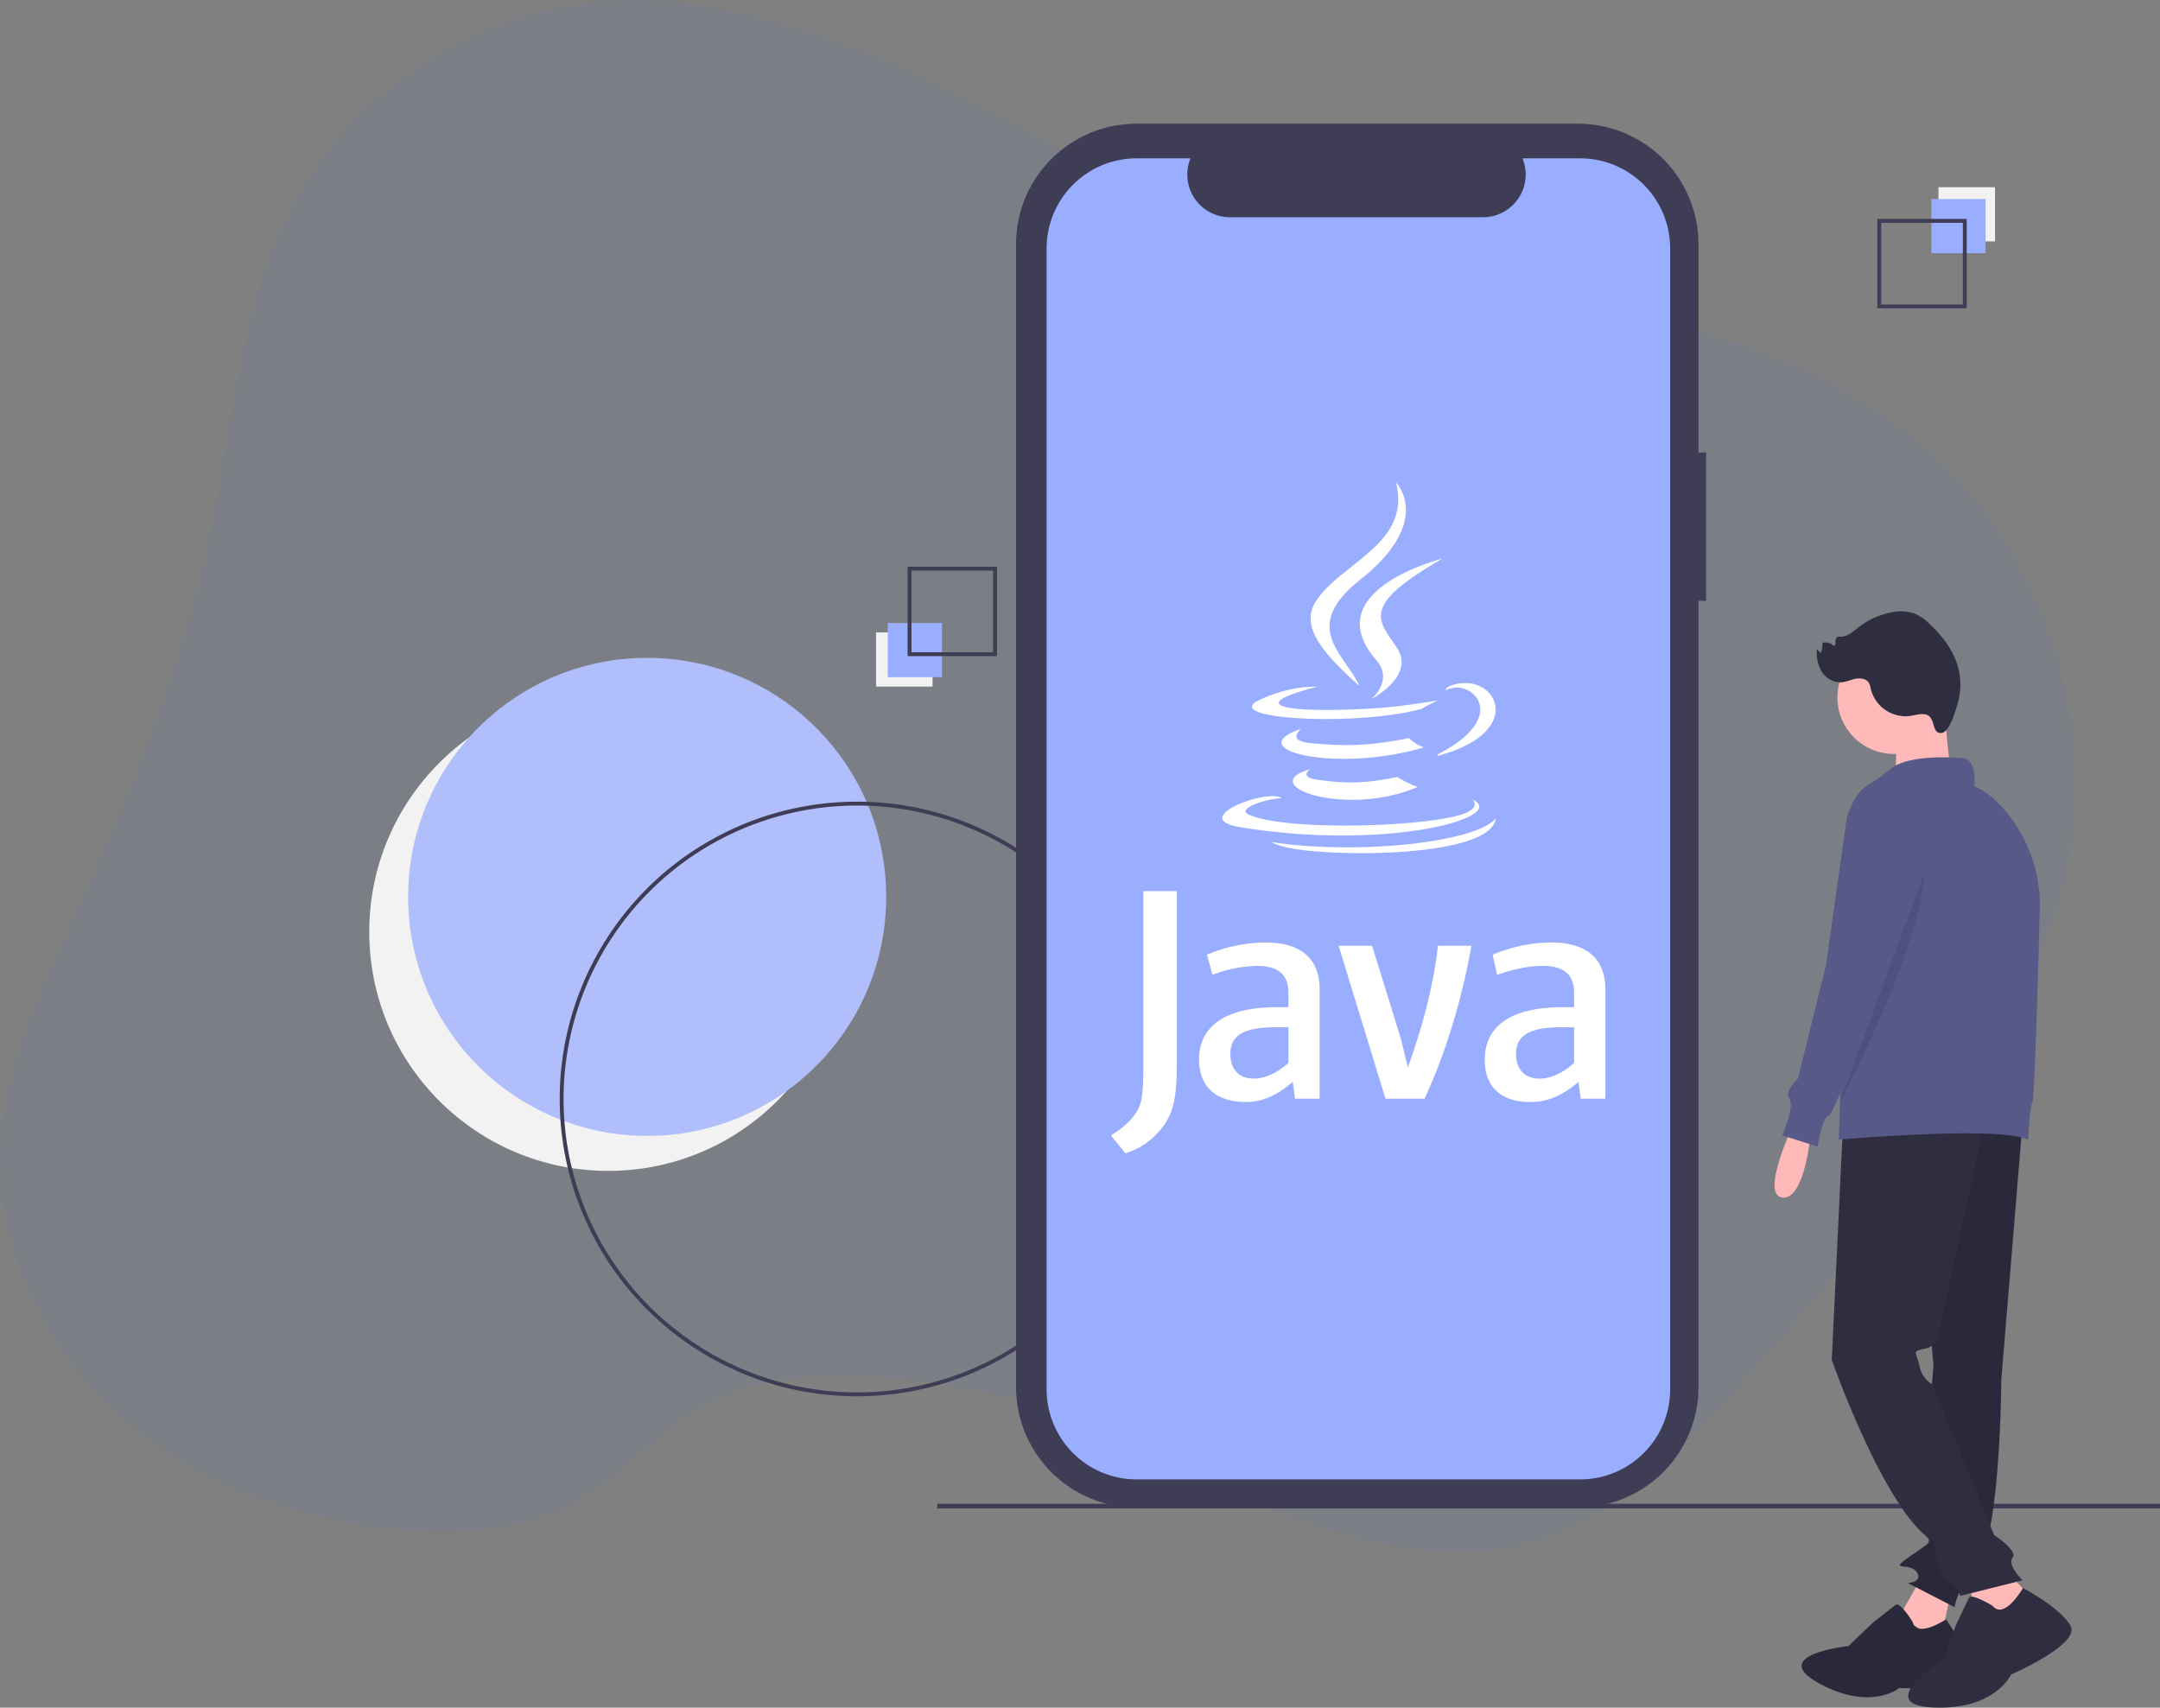 <svg xmlns="http://www.w3.org/2000/svg" width="872.98" height="690.206" viewBox="0 0 872.98 690.206">
  <rect x="0" y="0" width="872.98" height="690.206" fill="#808080" stroke="none"/>
  <g id="Group_992" transform="translate(-2160 6850)">
    <path id="Path_5148" d="M429.61,61.258c-34.1-13.864-70.134-25.439-106.915-23.984-54.08,2.128-105.948,34.661-131.41,82.42-21.578,40.464-24.24,87.89-33.531,132.795-11.466,55.334-33.392,107.9-56.819,159.316-12.58,27.62-25.856,55.837-27.914,86.119C70.15,539.95,90.243,581.837,121.762,609.8s73.36,42.715,115.364,45.933c22.352,1.71,45.709.124,65.57-10.282,21-11,36.317-30.893,57.4-41.74,19.543-10.058,42.406-11.474,64.347-10.159a288.333,288.333,0,0,1,84.006,17.857c30.669,11.52,59.187,28.193,89.786,39.876s64.788,18.189,96.068,8.449c29.354-9.153,52.611-31.381,73.5-53.9A943,943,0,0,0,861.55,487.234c18.885-28.286,36.463-58.134,44.819-91.109,15.961-63.04-6.012-134.164-54.746-177.173-40.355-35.69-94.544-51.164-147.588-60.587-48.371-8.565-104.3-9.1-148.825-31.427C512.75,105.644,474.112,79.362,429.61,61.258Z" transform="translate(2087.251 -6887.15)" fill="#0058ff" opacity="0.04"/>
    <g id="Group_991" >
      <g id="Group_535" transform="translate(2653.234 -6311)">
        <path id="Path_10" d="M8,0,6.545,1.455l5.506,5.506H0V9.039H12.052L6.545,14.545,8,16l8-8Z" transform="translate(0 16) rotate(-90)" fill="#fff"/>
      </g>
      <circle id="Ellipse_910" cx="96.609" cy="96.609" r="96.609" transform="translate(2309.234 -6569.959)" fill="#f2f2f2"/>
      <circle id="Ellipse_911" cx="96.609" cy="96.609" r="96.609" transform="translate(2324.943 -6584.098)" fill="#b0bffc"/>
      <path id="Path_5775" d="M335.8,678.148A120.172,120.172,0,1,1,455.97,557.977,120.172,120.172,0,0,1,335.8,678.148Zm0-238.772a118.6,118.6,0,1,0,118.6,118.6,118.6,118.6,0,0,0-118.6-118.6Z" transform="translate(2170.58 -6963.779)" fill="#3f3d56"/>
      <path id="Path_5776" d="M729.343,221.836H726.27V137.648a48.726,48.726,0,0,0-48.726-48.726H499.179a48.726,48.726,0,0,0-48.726,48.726V599.511a48.726,48.726,0,0,0,48.726,48.726H677.543a48.726,48.726,0,0,0,48.726-48.726V281.763h3.073Z" transform="translate(2120.193 -6888.922)" fill="#3f3d56"/>
      <rect id="Rectangle_1653" width="494.187" height="1.883" transform="translate(2538.793 -6242.194)" fill="#3f3d56"/>
      <path id="Path_5777" d="M681.715,106.529H658.433a17.288,17.288,0,0,1-16.006,23.817H540.244a17.288,17.288,0,0,1-16.006-23.817H502.492A36.389,36.389,0,0,0,466.1,142.921V604.1a36.388,36.388,0,0,0,36.388,36.388H681.715A36.387,36.387,0,0,0,718.1,604.1V142.917a36.388,36.388,0,0,0-36.388-36.388Z" transform="translate(2116.9 -6892.529)" fill="#9aaeff"/>
      <rect id="Rectangle_1654" width="22.85" height="21.898" transform="translate(2966.298 -6752.43) rotate(180)" fill="#f2f2f2"/>
      <rect id="Rectangle_1655" width="21.898" height="21.898" transform="translate(2962.492 -6747.67) rotate(180)" fill="#9aaeff"/>
      <path id="Path_5787" d="M893.636,137.922h36.13v36.13h-36.13Zm34.559,1.571H895.206v32.988h32.988Z" transform="translate(2025.103 -6899.436)" fill="#3f3d56"/>
      <rect id="Rectangle_1656" width="22.85" height="21.898" transform="translate(2514.052 -6594.382)" fill="#f2f2f2"/>
      <rect id="Rectangle_1657" width="21.898" height="21.898" transform="translate(2518.812 -6598.19)" fill="#9aaeff"/>
      <path id="Path_5788" d="M430.766,353.052h-36.13v-36.13h36.13Zm-34.559-1.571H429.2V318.493H396.206Z" transform="translate(2132.171 -6937.842)" fill="#3f3d56"/>
      <g id="Group_688" transform="translate(1450.234 -7005)">
        <path id="Path_6803" d="M853.55,510.77s-13.7,28.547-4.568,29.689S860.4,514.767,860.4,514.767Z" transform="translate(581.123 98.565)" fill="#ffb9b9"/>
        <path id="Path_6804" d="M801.683,654.464l-9.135,16.189L809.1,681.014l3.954-19.116Z" transform="translate(684.947 137.575)" fill="#ffb9b9"/>
        <path id="Path_6805" d="M904.59,764.96s-5.016-8.167-6.83-6.8-9.3,7.29-9.3,7.29l-9.747,9.336s-32.931,3.482-12.006,15.02,32.489,1.971,32.489,1.971,29.307,1.524,28.835-6.653-9.925-21.113-9.925-21.113S906.2,772,904.59,764.96Z" transform="translate(578.141 45.516)" fill="#2f2e41"/>
        <path id="Path_6806" d="M904.59,764.96s-5.016-8.167-6.83-6.8-9.3,7.29-9.3,7.29l-9.747,9.336s-32.931,3.482-12.006,15.02,32.489,1.971,32.489,1.971,29.307,1.524,28.835-6.653-9.925-21.113-9.925-21.113S906.2,772,904.59,764.96Z" transform="translate(578.141 45.516)" opacity="0.1"/>
        <path id="Path_6807" d="M959.875,506.741l-8.564,103.628s-.285,61.948-9.421,73.938-9.421,17.985-9.421,17.985l-18.841-9.706s6.28-.571,3.426-4.568-11.419,0-3.426-5.71,9.706-5.9,7.708-8.372a13.8,13.8,0,0,1-2.569-5.331l5.139-63.947L914.2,493.324Z" transform="translate(567.293 102.308)" fill="#2f2e41"/>
        <path id="Path_6808" d="M959.875,506.741l-8.564,103.628s-.285,61.948-9.421,73.938-9.421,17.985-9.421,17.985l-18.841-9.706s6.28-.571,3.426-4.568-11.419,0-3.426-5.71,9.706-5.9,7.708-8.372a13.8,13.8,0,0,1-2.569-5.331l5.139-63.947L914.2,493.324Z" transform="translate(567.293 102.308)" opacity="0.1"/>
        <path id="Path_6809" d="M956.7,759.378" transform="translate(557.338 45.222)" fill="none" stroke="#3f3d56" stroke-miterlimit="10" stroke-width="1"/>
        <path id="Path_6810" d="M825.986,653.84l7.993,21.125,22.838-8.564-14.274-14.845Z" transform="translate(677.773 138.199)" fill="#ffb9b9"/>
        <path id="Path_6811" d="M948.727,756.749s-8.534-5.334-9.6-3.2-5.334,11.2-5.334,11.2l-4.8,13.334s-29.335,18.668-4.267,19.734,31.468-13.334,31.468-13.334,28.268-12.267,24-19.734-19.2-15.211-19.2-15.211S953.527,762.616,948.727,756.749Z" transform="translate(566.371 47.333)" fill="#2f2e41"/>
        <path id="Path_6812" d="M879.85,509.99l-4.568,95.349s22.267,63.375,41.679,73.653c0,0,0,12.561,4.568,14.845a11.465,11.465,0,0,1,5.709,6.851l25.122-6.28s-6.281-6.28-4-9.135-7.422-9.135-7.422-9.135L915.82,615.045s-4-1.713-5.138-7.422-3.426-5.71,2.284-6.851,5.709-6.851,5.709-6.851l18.841-86.785Z" transform="translate(574.807 99.344)" fill="#2f2e41"/>
        <circle id="Ellipse_3789" cx="22.838" cy="22.838" r="22.838" transform="translate(1452.373 414.069)" fill="#ffb9b9"/>
        <path id="Path_6813" d="M927.588,293.056s1.713,29.118,4,31.973-23.98,2.284-23.98,2.284,1.713-24.551,0-26.835S927.588,293.056,927.588,293.056Z" transform="translate(567.893 145.278)" fill="#ffb9b9"/>
        <path id="Path_6814" d="M929.161,322.4s-21.7-2.284-29.689,4.568a58.752,58.752,0,0,1-8.177,5.85,16.77,16.77,0,0,0-8.137,13.886l-4.24,129.854s64.518-5.709,76.508,0c0,0,.571-13.132,1.713-14.845.832-1.249,2.272-51.047,2.991-77.945a59.228,59.228,0,0,0-14.99-41.337c-3.46-3.83-7.327-7.041-11.409-8.611C933.729,333.816,934.87,322.968,929.161,322.4Z" transform="translate(574.027 139.061)" fill="#575a89"/>
        <path id="Path_6815" d="M888.094,336.994h0a16.865,16.865,0,0,0-12.409,13.963l-8.146,57.977L856.12,455.181s-5.71,5.139-3.426,7.993-2.855,14.845-2.855,14.845l14.274,4.568s1.713-11.99,4.568-12.561c2.509-.5,30.594-75.526,37.363-93.7.933-2.506,1.462-3.931,1.462-3.931S906.365,334.139,888.094,336.994Z" transform="translate(580.266 135.884)" fill="#575a89"/>
        <path id="Path_6816" d="M913.46,381.741l-34.543,93.447S912.318,412,913.46,381.741Z" transform="translate(574.027 126.25)" opacity="0.1"/>
        <path id="Path_6817" d="M910.674,288.46c-1.931-.115-3.817.537-5.735.792a14.517,14.517,0,0,1-15.516-10.823,8.3,8.3,0,0,0-.794-2.586c-1.056-1.724-3.461-2.053-5.444-1.657s-3.862,1.324-5.882,1.43a9.006,9.006,0,0,1-7.773-4.4,14.916,14.916,0,0,1-1.908-9.01l1.5,1.569a7.591,7.591,0,0,0,.677-4.126,4.787,4.787,0,0,1,4.535,1.16c1.318.14.323-2.445,1.3-3.338a2.265,2.265,0,0,1,1.593-.3c2.8.027,5.072-2.117,7.281-3.844a30.939,30.939,0,0,1,13.068-5.961,17.192,17.192,0,0,1,9.535.462,20.364,20.364,0,0,1,6.439,4.568c4.7,4.52,8.863,9.831,10.819,16.052a27.023,27.023,0,0,1,.13,15.669c-.788,2.66-3.163,11.768-6.64,11.98C913.489,296.368,916.112,288.784,910.674,288.46Z" transform="translate(576.469 155.177)" fill="#2f2e41"/>
      </g>
      <g id="Group_990" transform="translate(0 7.171)">
        <g id="Group_989" transform="translate(369 -444.279)">
          <path id="Path_8139" d="M45.693,65.74s-5.753,3.5,4,4.5c11.759,1.5,18.011,1.249,31.022-1.249a46.918,46.918,0,0,0,8.257,4c-29.271,12.509-66.3-.749-43.284-7.254ZM41.939,49.476s-6.256,4.754,3.5,5.753c12.761,1.249,22.766,1.5,40.031-2a15.265,15.265,0,0,0,6,3.753c-35.274,10.507-74.806,1-49.539-7.5ZM110.99,78s4.255,3.5-4.754,6.256c-16.763,5-70.3,6.505-85.313,0-5.254-2.248,4.754-5.5,8.007-6a24.984,24.984,0,0,1,5-.749c-5.753-4-38.28,8.256-16.544,11.759C77.183,99.019,126.469,85.009,110.958,78ZM48.445,32.464s-27.27,6.505-9.758,8.757c7.5,1,22.266.749,36.023-.249,11.259-1,22.516-3,22.516-3a59.773,59.773,0,0,0-6.755,3.5c-27.769,7.252-81.061,4-65.8-3.5,13.011-6.256,23.768-5.5,23.768-5.5Zm48.79,27.27c28.019-14.515,15.015-28.522,6.006-26.771a15.756,15.756,0,0,0-3.253,1,4.283,4.283,0,0,1,2.5-2c17.762-6.256,31.778,18.761-5.753,28.522a3.091,3.091,0,0,0,.5-.749ZM51.2,99.262c27.02,1.748,68.3-1,69.3-13.76,0,0-2,5-22.266,8.756-23.019,4.255-51.506,3.753-68.3,1,0,0,3.5,3,21.264,4Z" transform="translate(2275.007 -6167.796)" fill="#fff"/>
          <path id="Path_8140" d="M55.955,5S71.469,20.764,41.191,44.528c-24.267,19.26-5.5,30.273,0,42.781C26.932,74.552,16.674,63.292,23.71,52.786,33.942,37.277,62.211,29.77,55.955,5ZM47.947,76.8c7.254,8.257-2,15.764-2,15.764S64.46,83.058,55.957,71.3C48.2,60.04,42.2,54.536,74.718,35.776c0,0-51.287,12.761-26.771,41.03Z" transform="translate(2299.269 -6222.892)" fill="#fff"/>
        </g>
        <path id="Path_8141" d="M141.322,93.967v-44.2c0-11.278-6.315-18.944-22.1-18.944a62.034,62.034,0,0,0-23.456,4.959L98.02,43.9a53.387,53.387,0,0,1,18.042-3.609c8.571,0,12.63,3.609,12.63,10.826v5.863H124.18c-21.648,0-31.6,8.118-31.6,21.2,0,10.826,6.767,17.141,18.944,17.141,7.669,0,13.531-3.609,18.944-8.118l.9,6.767H141.3Zm-12.63-14.433c-4.511,4.059-9.472,6.315-13.983,6.315-5.863,0-9.472-3.609-9.472-9.924S108.847,65.1,123.28,65.1h5.413V79.531Zm55.029,14.433H167.936L148.991,32.173h13.531l11.728,37.889,2.705,11.278c5.865-16.237,10.373-32.928,12.177-49.164h13.531c-3.609,20.3-9.922,42.4-18.944,61.794Zm73.069,0v-44.2c0-11.278-6.315-18.944-22.1-18.944a62.034,62.034,0,0,0-23.456,4.959l1.8,8.118c5.413-1.8,11.728-3.609,18.492-3.609,8.57,0,12.629,3.609,12.629,10.826v5.863h-4.511c-21.648,0-31.6,8.118-31.6,21.2,0,10.826,6.315,17.141,18.492,17.141,8.118,0,13.983-3.609,19.4-8.118l.9,6.767h9.924ZM244.162,79.534c-4.511,4.059-9.472,6.315-13.983,6.315-5.863,0-9.472-3.609-9.472-9.924S224.314,65.1,238.749,65.1h5.413V79.531Zm-165.535,24.8A29.989,29.989,0,0,1,62.84,116.066l-5.865-7.219C61.486,106.142,66,102.083,67.8,98.474c1.8-3.16,2.256-7.669,2.256-18.042V10.064H83.588V79.526c0,13.983-1.355,19.4-4.959,24.807Z" transform="translate(2552.025 -6507.064)" fill="#fff"/>
      </g>
    </g>
  </g>
</svg>
